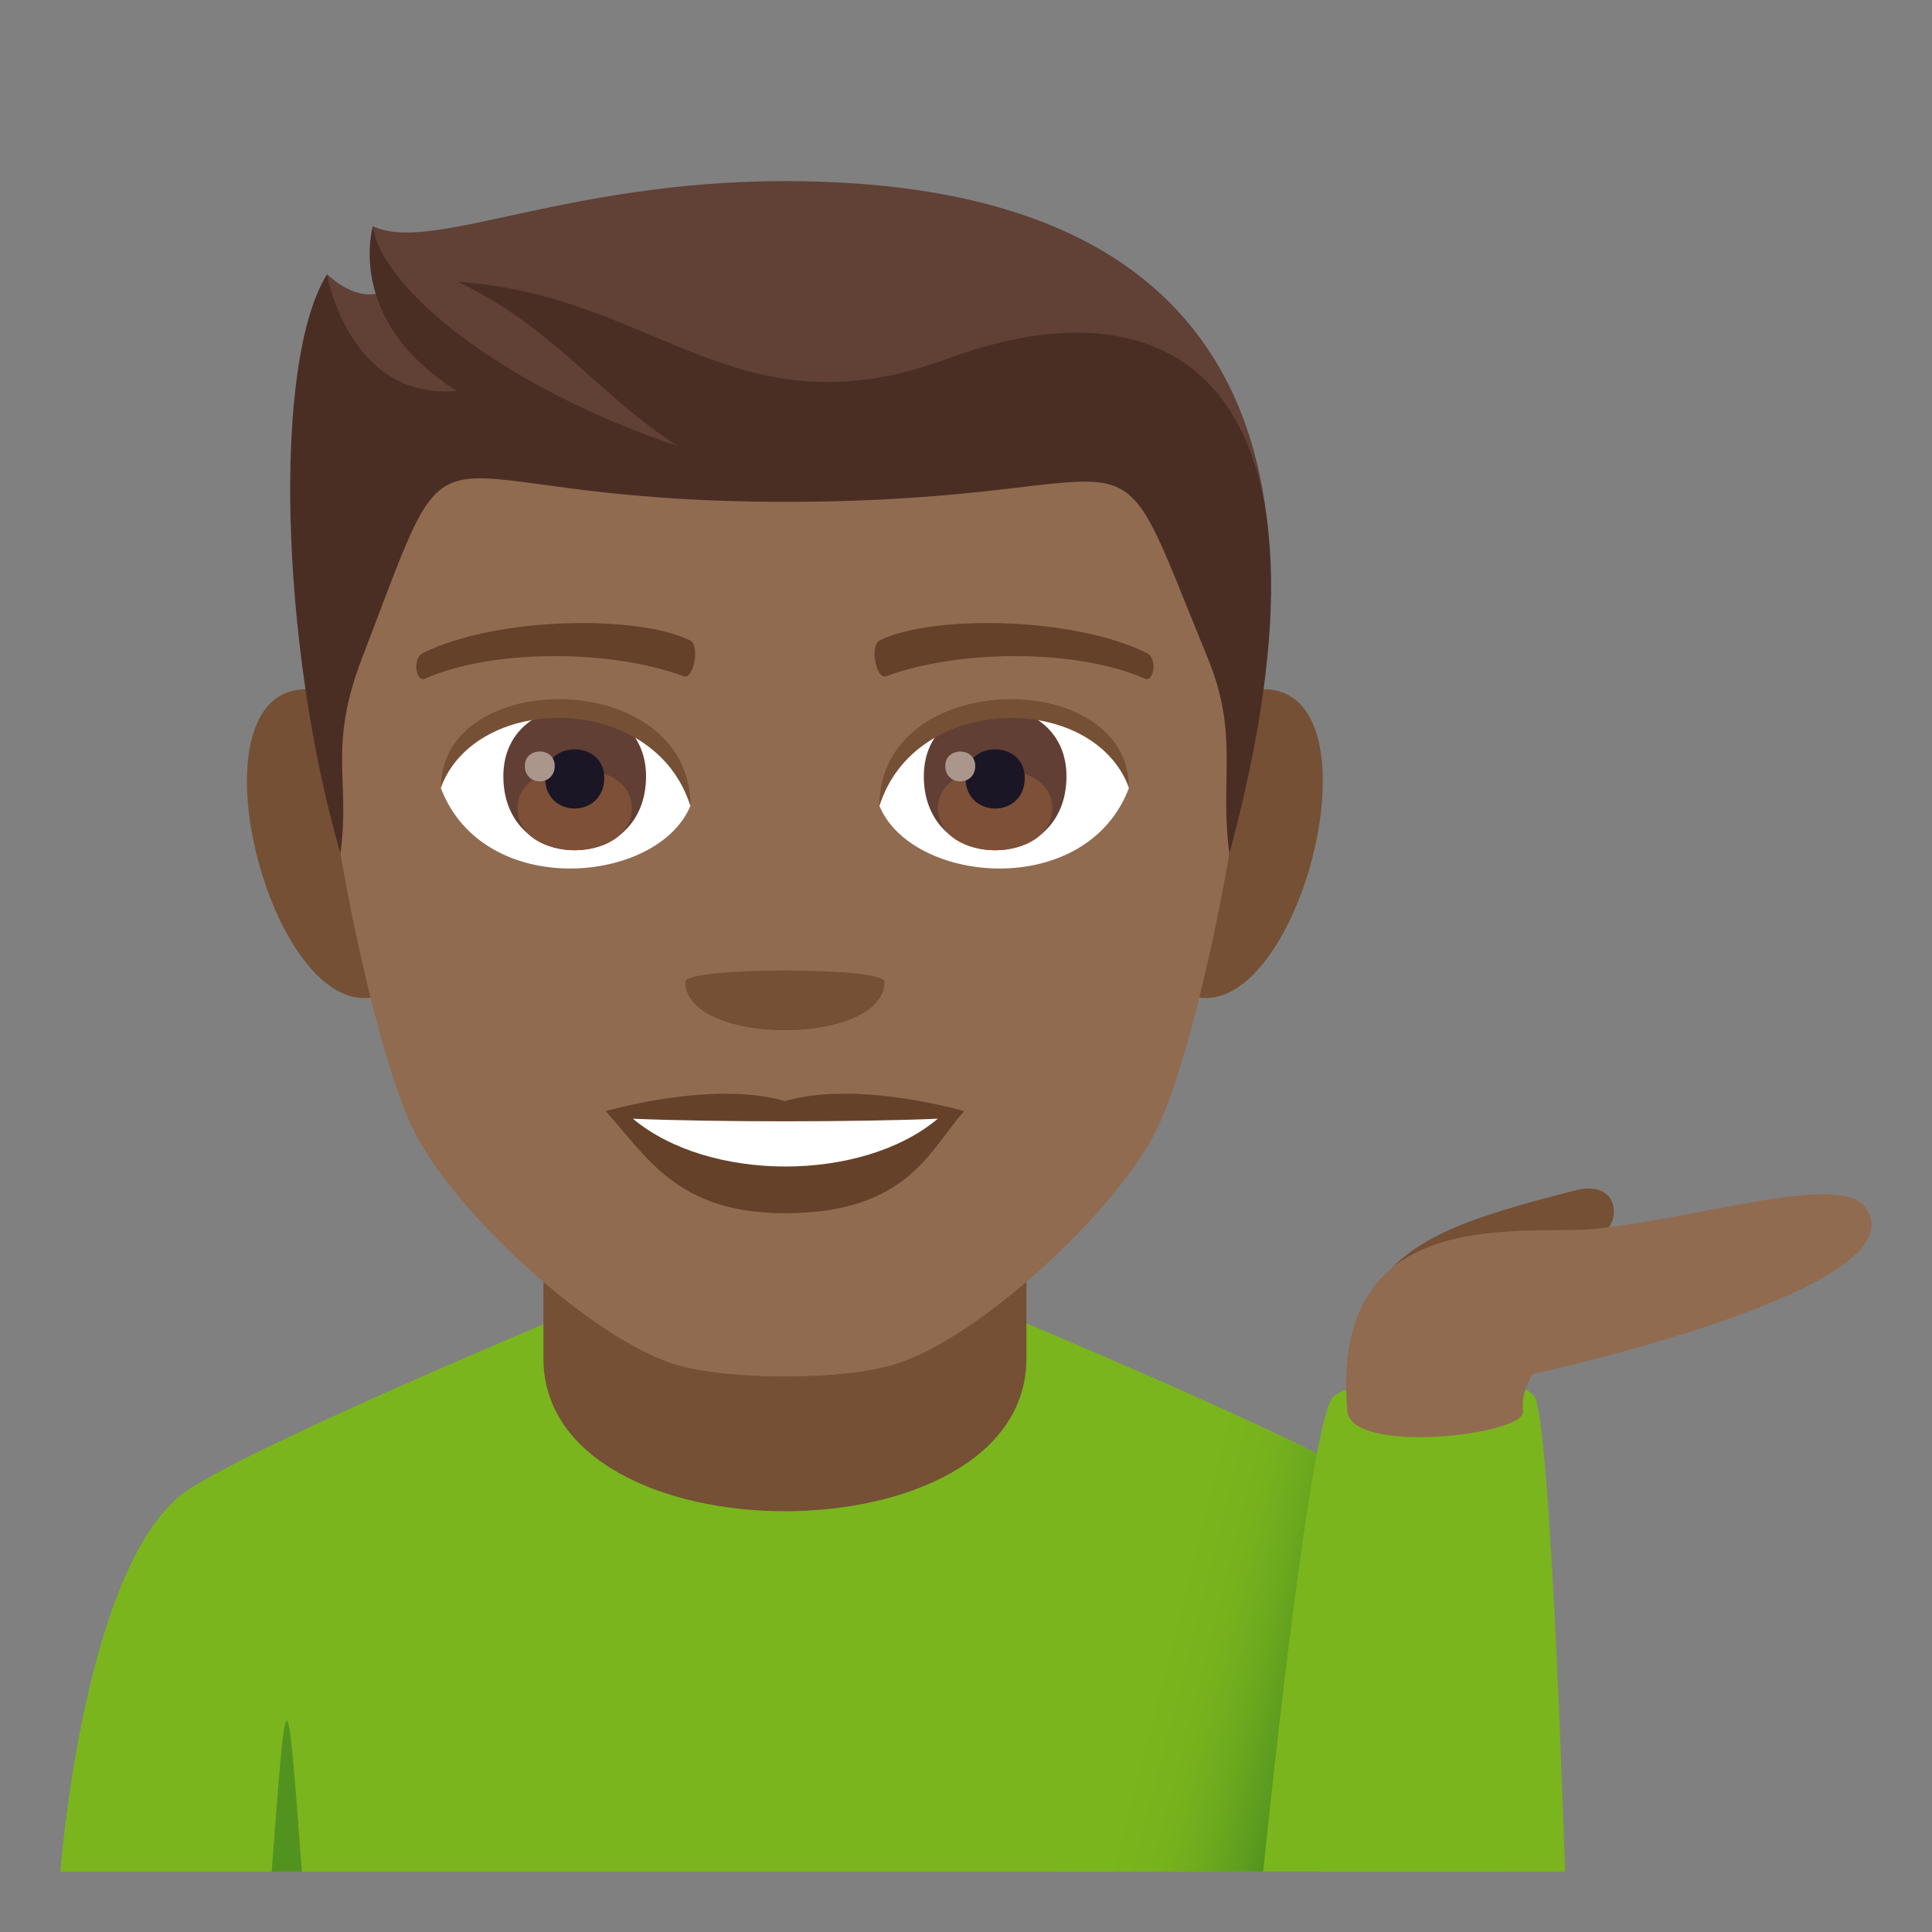 <svg enable-background="new 0 0 64 64" height="64" viewBox="0 0 64 64" width="64" xmlns="http://www.w3.org/2000/svg" xmlns:xlink="http://www.w3.org/1999/xlink"><rect x="0" y="0" width="64" height="64" fill="#808080" stroke="none"/><linearGradient id="a" gradientUnits="userSpaceOnUse" x1="43.481" x2="38.566" y1="55.593" y2="54.343"><stop offset="0" stop-color="#529320"/><stop offset=".105" stop-color="#5b9b1f"/><stop offset=".37" stop-color="#6ca91e"/><stop offset=".656" stop-color="#77b21d"/><stop offset="1" stop-color="#7ab51d"/></linearGradient><path d="m53.093 40.838c.611-.342.564-1.785-.917-1.404-3.563.915-5.712 1.596-6.733 3.496-.69 1.281 3.345-.139 7.65-2.092z" fill="#755035"/><path d="m6.257 49.336c2.4-1.572 12.361-5.727 12.361-5.727h14.842s9.951 4.144 12.339 5.723c3.469 2.289 4.201 12.668 4.201 12.668h-48s.775-10.387 4.257-12.664z" fill="#7ab51d"/><g fill="#755035"><path d="m18.002 44.999c0 6.75 16 6.75 16 0v-7h-16z"/><path d="m10.611 22.873c-5.146-.928-1.127 13.463 2.902 9.494 1.866-1.842-.496-9.058-2.902-9.494z"/><path d="m41.39 22.873c-2.406.435-4.77 7.652-2.9 9.494 4.029 3.969 8.045-10.422 2.9-9.494z"/></g><path d="m26.002 6c-10.643 0-15.77 8.051-15.127 19.246.129 2.254 1.525 9.6 2.844 12.234 1.348 2.695 5.859 6.851 8.625 7.712 1.746.543 5.568.543 7.314 0 2.764-.861 7.277-5.017 8.627-7.712 1.318-2.635 2.713-9.98 2.842-12.234.644-11.195-4.485-19.246-15.125-19.246z" fill="#916b50"/><path d="m26.002 36.477c-2.395-.705-5.94.332-5.94.332 1.35 1.471 2.34 3.381 5.94 3.381 4.123 0 4.822-2.166 5.939-3.381 0 0-3.549-1.041-5.939-.332z" fill="#664129"/><path d="m20.967 37.059c2.508 2.105 7.576 2.117 10.1 0-2.675.113-7.407.115-10.1 0z" fill="#fff"/><path d="m29.301 32.518c0 2.148-6.6 2.148-6.6 0 0-.493 6.6-.493 6.6 0z" fill="#755035"/><path d="m26.002 6c-7.322 0-11.744 2.418-13.652 1.49 0 0-.207 1.248.541 2.061 0 0-.789.684-2.063-.469-1.213 3.939 2.387 6.221 15.174 6.221 12.785 0 9.73-3.113 16.016 2.355-.616-6.74-4.899-11.658-16.016-11.658z" fill="#614036"/><path d="m31.416 11.875c-7.041 2.6-9.613-2.088-16.256-2.541 3.16 1.492 4.701 3.787 7.295 5.443-5.645-1.889-9.789-5.141-10.104-7.275 0 0-.941 3.117 2.785 5.447-3.563.33-4.307-3.855-4.307-3.855-1.805 2.898-1.555 12.246.449 19.182.334-2.475-.426-3.498.717-6.48 3.426-8.914 1.221-5.172 14.008-5.172 12.783 0 10.477-3.414 14.004 5.172 1.053 2.559.383 4.006.719 6.48 4.203-15.639-1.841-19.157-9.31-16.401z" fill="#4a2e24"/><path d="m37.394 26.113c-1.424 3.721-7.207 3.176-8.267.57.804-4.185 7.486-4.542 8.267-.57z" fill="#fff"/><path d="m14.607 26.113c1.422 3.721 7.209 3.176 8.268.57-.807-4.187-7.487-4.544-8.268-.57z" fill="#fff"/><path d="m37.984 21.631c-2.436-1.207-7.092-1.268-8.826-.426-.371.164-.127 1.311.186 1.199 2.42-.895 6.318-.916 8.582.078.3.127.427-.681.058-.851z" fill="#664129"/><path d="m14.017 21.631c2.434-1.207 7.09-1.268 8.826-.426.371.164.127 1.311-.186 1.199-2.422-.895-6.318-.916-8.584.078-.3.127-.425-.681-.056-.851z" fill="#664129"/><path d="m30.603 25.715c0 3.266 4.725 3.266 4.725 0 0-3.033-4.725-3.033-4.725 0z" fill="#613f34"/><path d="m31.07 26.762c0 1.871 3.791 1.871 3.791 0 0-1.738-3.791-1.738-3.791 0z" fill="#7d5037"/><path d="m31.984 25.766c0 1.358 1.963 1.358 1.963 0 0-1.256-1.963-1.256-1.963 0z" fill="#1a1626"/><path d="m31.314 25.371c0 .686.992.686.992 0 0-.635-.992-.635-.992 0z" fill="#ab968c"/><path d="m16.674 25.715c0 3.266 4.727 3.266 4.727 0-.001-3.033-4.727-3.033-4.727 0z" fill="#613f34"/><path d="m17.142 26.76c0 1.873 3.789 1.873 3.789 0 0-1.739-3.789-1.739-3.789 0z" fill="#7d5037"/><path d="m18.056 25.766c0 1.355 1.961 1.355 1.961 0 0-1.258-1.961-1.258-1.961 0z" fill="#1a1626"/><path d="m17.386 25.371c0 .684.99.684.99 0 .001-.637-.99-.637-.99 0z" fill="#ab968c"/><path d="m37.394 26.084c0-3.998-8.267-3.998-8.267.633 1.181-3.799 7.086-3.799 8.267-.633z" fill="#755035"/><path d="m14.607 26.084c0-3.998 8.268-3.998 8.268.631-1.18-3.799-7.086-3.799-8.268-.631z" fill="#755035"/><path d="m9 62h1c-.5-6.666-.5-6.666-1 0z" fill="#529320"/><path d="m34.987 62h8.677l-.038-13.855-5.218-2.408c0-.001-3.097 11.691-3.421 16.263z" fill="url(#a)"/><path d="m51.844 62s-.467-15.172-1.031-15.766c-1.053-1.104-5.824-.666-6.635.021-.811.688-2.334 15.745-2.334 15.745z" fill="#7ab51d"/><path d="m50.453 46.75c-.088-.662.328-1.234.328-1.234s12.961-2.807 11.021-5.51c-.836-1.162-5.111.26-8.902.695-2.307.266-8.887-.998-8.268 6.049.128 1.451 5.924.791 5.821 0z" fill="#916b50"/></svg>
